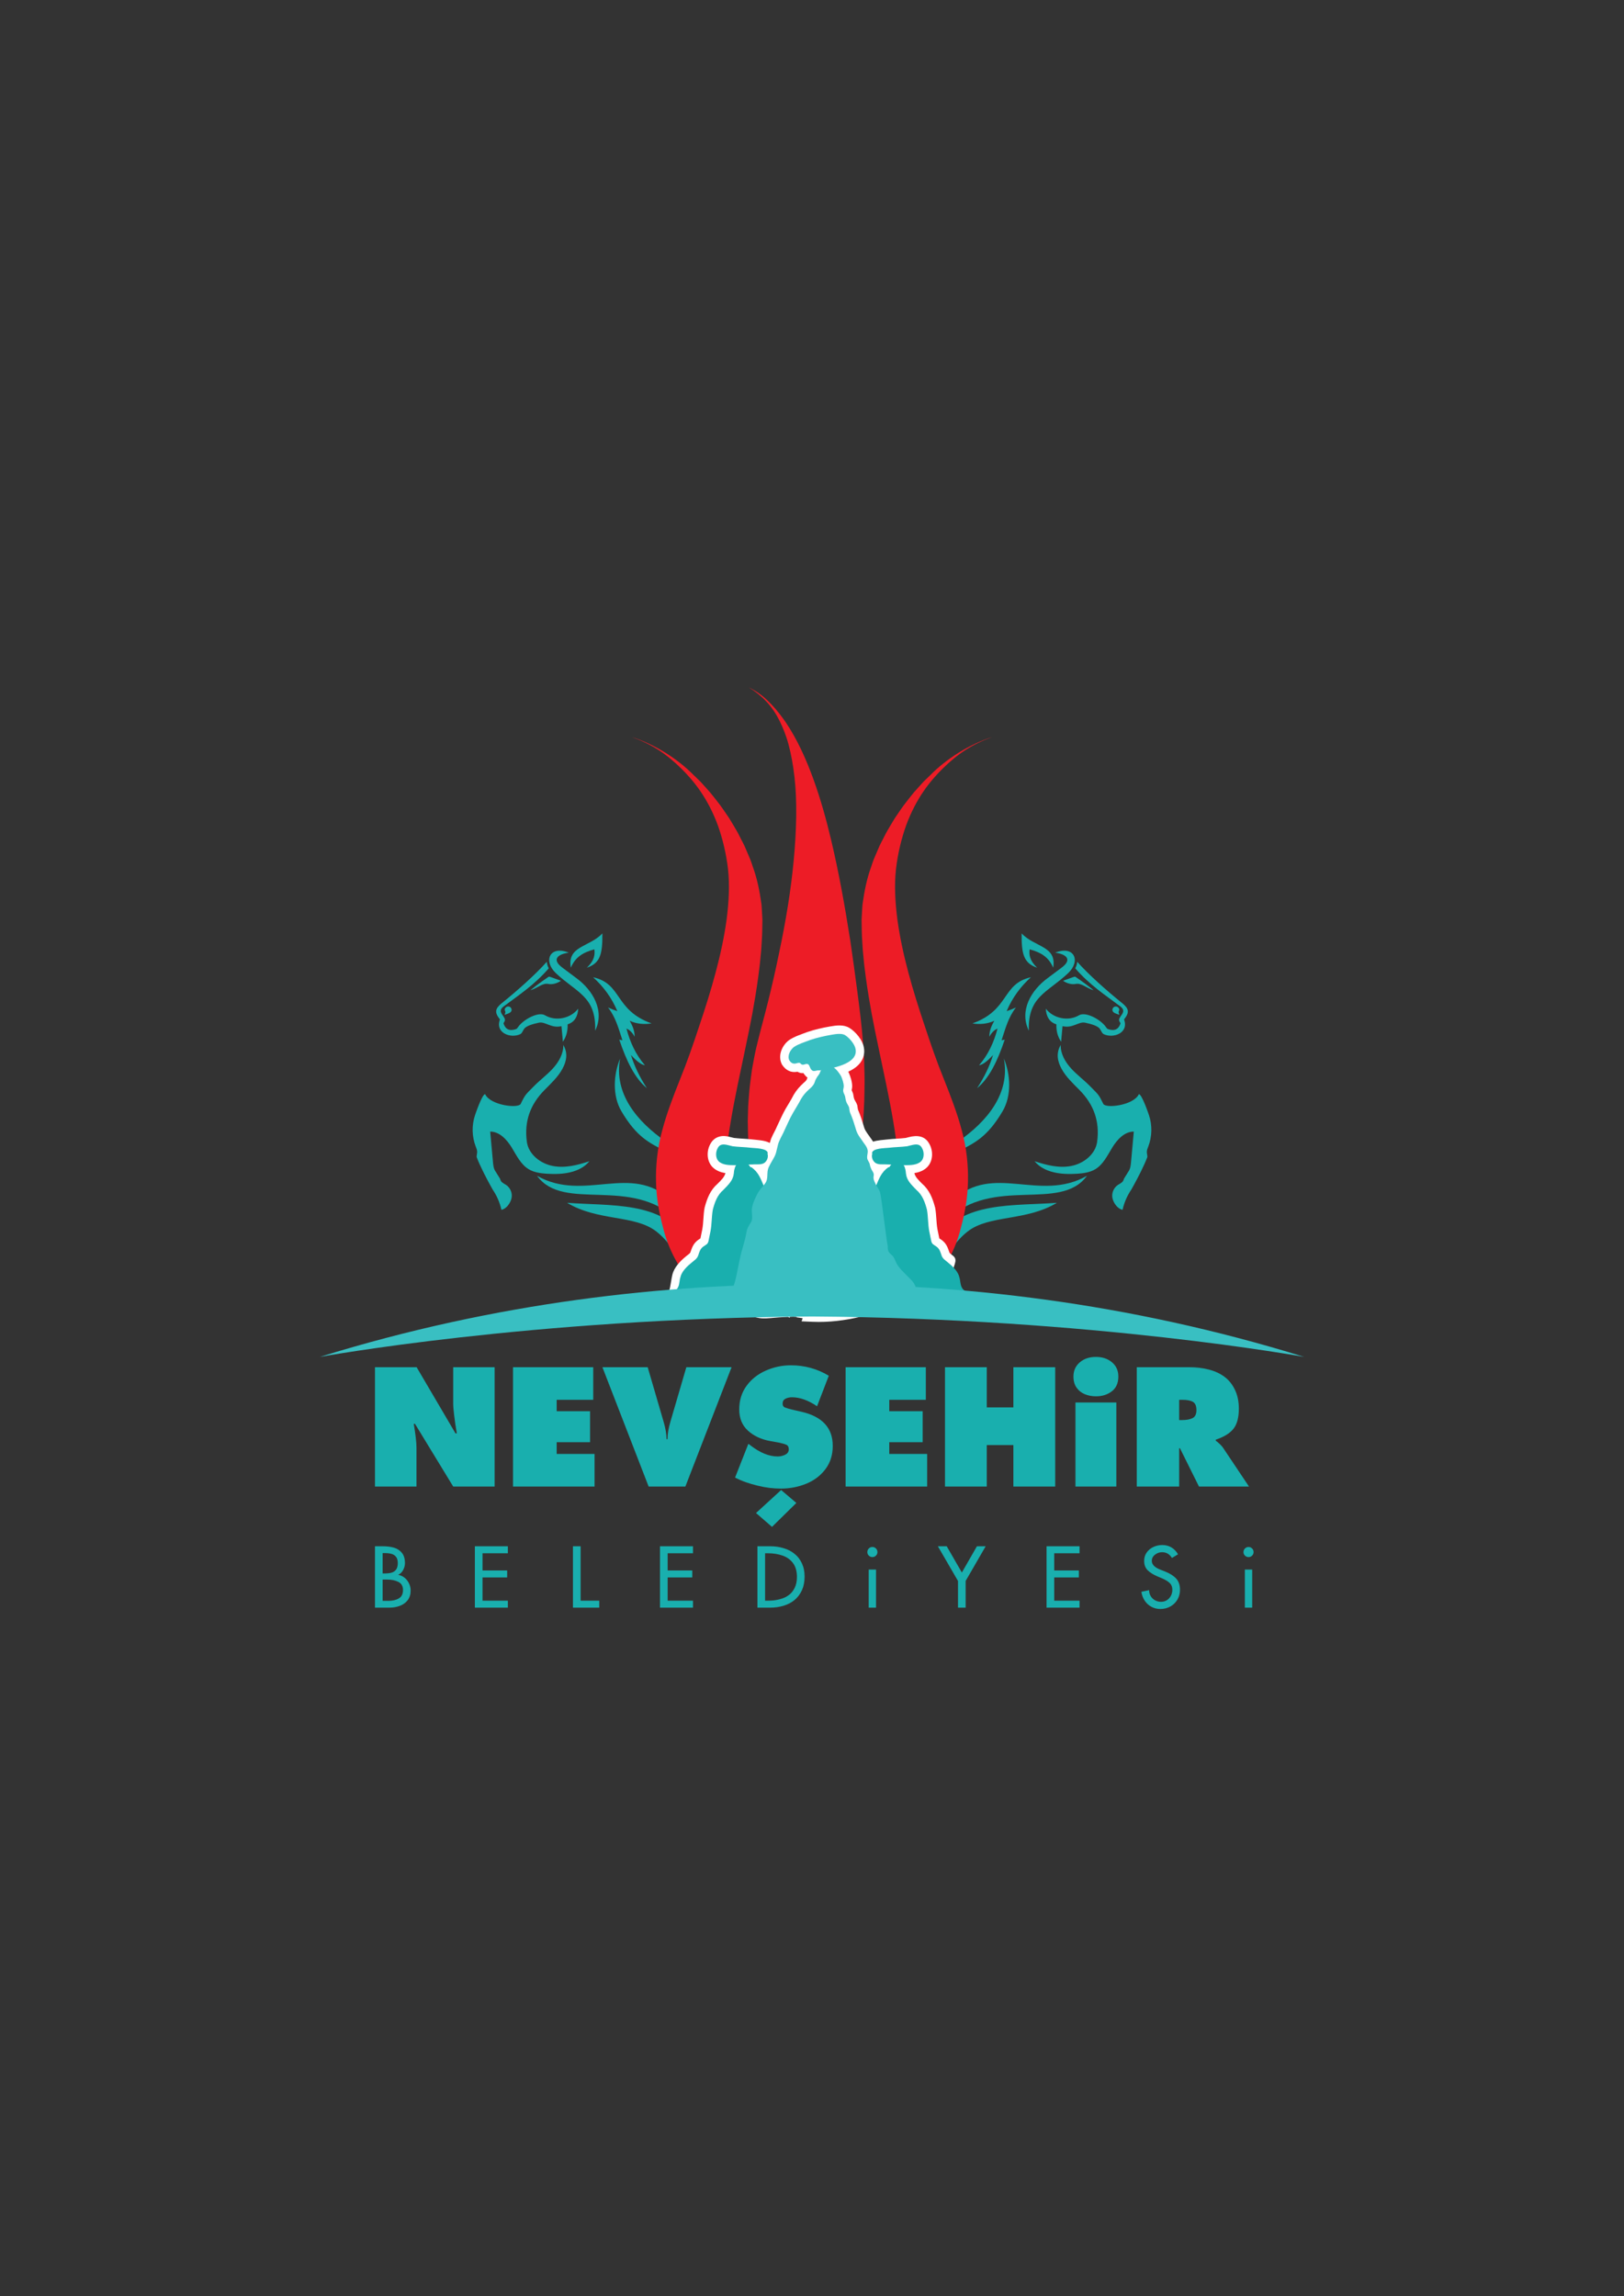 <?xml version="1.0" encoding="iso-8859-1"?>
<!-- Generator: Adobe Illustrator 29.7.1, SVG Export Plug-In . SVG Version: 9.03 Build 0)  -->
<svg version="1.1" id="Layer_1" xmlns="http://www.w3.org/2000/svg" xmlns:xlink="http://www.w3.org/1999/xlink" x="0px" y="0px"
	 viewBox="0 0 841.89 1190.551" style="enable-background:new 0 0 841.89 1190.551;" xml:space="preserve">
<rect x="0" y="0" width="841.89" height="1190.551" fill="#333333" stroke="none"/>
<path style="fill-rule:evenodd;clip-rule:evenodd;fill:#19AFAE;" d="M293.984,623.625c22.145,1.721,49.243-0.938,61.695,18.764
	l-4.431,9.348c-3.399-5.818-7.06-10.164-10.954-13.208C329.031,629.725,310.008,633.318,293.984,623.625"/>
<path style="fill:#19AFAE;" d="M282.237,565.193c3.358-3.412,6.955-6.712,9.265-10.906c2.311-4.193,2.942-8.354,0.517-12.48
	c0.116,4.564-2.358,8.836-5.441,12.207c-3.086,3.369-6.81,6.093-9.998,9.363c-4.056,4.158-4.209,3.93-6.602,8.872
	c-0.973,2.633-15.785,0.923-18.474-4.932c-1.583-0.105-5.229,10.817-5.229,10.817c-1.773,5.229-1.66,11.077,0.308,16.236
	c0.346,0.901,0.748,1.806,0.774,2.767c0.023,0.915-0.285,1.812-0.28,2.726c0.899,2.388,2.17,5.149,3.464,7.756
	c0.114,0.212,0.216,0.426,0.34,0.635c-0.036-0.069-0.082-0.13-0.121-0.194c2.337,4.669,4.625,8.679,4.625,8.679
	c2.159,3.179,3.73,6.759,4.556,10.513c2.544-0.435,4.662-3.445,5.225-5.966c0.567-2.521-0.526-5.331-2.64-6.808
	c-0.997-0.699-2.23-1.159-2.861-2.201c-0.214-0.353-0.337-0.748-0.446-1.152l-2.382-3.835c-0.944-1.364-1.131-3.125-1.28-4.789
	c-0.48-5.267-0.959-10.53-1.434-15.796c4.832-0.005,8.612,4.122,11.141,8.242c2.528,4.118,4.704,8.799,8.85,11.282
	c2.874,1.72,6.327,2.138,9.672,2.346c7.859,0.487,16.762-0.433,21.776-6.505c-6.226,2.027-12.556,3.699-18.987,2.464
	c-6.427-1.237-12.582-6.049-13.448-12.537C271.698,581.333,274.907,572.635,282.237,565.193"/>
<path style="fill-rule:evenodd;clip-rule:evenodd;fill:#19AFAE;" d="M321.473,548.839c-3.491,8.34-4.051,19.335,0.669,27.324
	c7.996,13.527,14.445,16.352,23.082,20.868v-5.123C330.187,581.497,318.098,566.959,321.473,548.839"/>
<path style="fill-rule:evenodd;clip-rule:evenodd;fill:#19AFAE;" d="M278.405,609.637c24.632,13.955,48.608-6.913,69.381,12.602
	l3.462,10.386C327.107,609.28,292.297,628.744,278.405,609.637"/>
<path style="fill-rule:evenodd;clip-rule:evenodd;fill:#19AFAE;" d="M304.235,501.744c6.95-2.366,8.142-7.062,8.04-17.795
	c-6.811,7.268-18.341,6.394-16.352,17.783c2.233-5.296,6.055-7.876,12.209-9.515C308.695,496.345,307.029,498.997,304.235,501.744"
	/>
<path style="fill-rule:evenodd;clip-rule:evenodd;fill:#19AFAE;" d="M294.871,493.941c-9.933-3.952-13.388,4.317-6.719,10.61
	c10.812,10.204,20.969,12.054,20.384,29.855c5.106-10.464-1.26-21.056-9.771-27.294l-7.276-5.447
	C285.904,497.485,289.065,494.72,294.871,493.941"/>
<path style="fill-rule:evenodd;clip-rule:evenodd;fill:#19AFAE;" d="M284.478,502.049c-0.566-1.06-0.871-1.878-1.003-3.377
	c-6.28,6.932-14.674,14.441-23.3,21.417c-3.288,2.659-4.147,4.664-0.988,8.432c-2.65,7.095,5.585,9.984,10.427,7.715
	c1.095-0.513,1.284-1.695,2.165-2.874c1.208-1.614,4.905-2.529,7.501-3.104c3.485-0.773,6.318,3.045,11.792,1.797l0.73,8.089
	c1.736-2.648,2.527-5.312,2.456-9.053c3.937-1.21,5.317-4.557,5.471-8.108c-3.858,5.063-11.639,6.731-17.193,3.422
	c-3.198-1.909-10.17,1.604-13.358,5.304c-1.271,1.474-0.715,1.728-2.877,2.183c-2.289,0.48-3.957-0.233-4.935-2.397
	c-0.496-1.098-0.42-0.879,0.148-1.806c1.51-2.47-4.573-4.737-0.465-7.84C268.79,516.003,276.892,510.826,284.478,502.049"/>
<path style="fill-rule:evenodd;clip-rule:evenodd;fill:#19AFAE;" d="M284.315,510.163c2.308,0.468,5.038-0.585,6.465-1.67
	l-4.814-1.728c-1.649-0.592-1.241-0.51-2.74,0.503c-2.439,1.65-5.342,3.748-8.287,6.19
	C278.961,512.186,281.199,509.531,284.315,510.163"/>
<path style="fill-rule:evenodd;clip-rule:evenodd;fill:#19AFAE;" d="M261.592,526.165c0.152-0.826,0.7-1.111,0.184-2.152
	c-0.427-0.862,0.331-1.879,1.264-2.114c0.932-0.234,1.879,0.331,2.113,1.264C265.65,525.136,263.004,525.619,261.592,526.165"/>
<path style="fill-rule:evenodd;clip-rule:evenodd;fill:#19AFAE;" d="M320.038,524.259c-2.989-7.057-7.287-12.808-12.574-17.569
	c15.188,3.348,10.923,16.981,30.315,23.942c-3.69,0.531-7.447,0.389-11.368-1.378c1.523,2.576,2.611,5.234,2.584,8.268
	c-1.094-2.061-2.496-3.481-4.221-4.221c1.797,6.858,4.661,13.323,9.56,19.034c-1.991-0.338-4.441-2.247-7.235-5.339
	c1.742,5.801,4.575,11.538,8.268,17.224c-6.297-5.178-10.556-14.027-14.339-25.191l1.65,0.342
	c-1.989-6.063-3.519-11.981-7.463-17.007C316.938,523.164,318.569,523.786,320.038,524.259"/>
<path style="fill-rule:evenodd;clip-rule:evenodd;fill:#19AFAE;" d="M547.906,623.625c-22.145,1.721-49.243-0.938-61.695,18.764
	l4.43,9.348c3.399-5.818,7.061-10.164,10.954-13.208C512.859,629.725,531.882,633.318,547.906,623.625"/>
<path style="fill:#19AFAE;" d="M559.653,565.193c-3.359-3.412-6.955-6.712-9.266-10.906c-2.311-4.193-2.942-8.354-0.517-12.48
	c-0.116,4.564,2.359,8.836,5.441,12.207c3.086,3.369,6.81,6.093,9.998,9.363c4.056,4.158,4.209,3.93,6.602,8.872
	c0.973,2.633,15.785,0.923,18.474-4.932c1.583-0.105,5.229,10.817,5.229,10.817c1.772,5.229,1.66,11.077-0.308,16.236
	c-0.346,0.901-0.747,1.806-0.774,2.767c-0.023,0.915,0.285,1.812,0.279,2.726c-0.899,2.388-2.17,5.149-3.464,7.756
	c-0.114,0.212-0.216,0.426-0.341,0.635c0.036-0.069,0.082-0.13,0.121-0.194c-2.337,4.669-4.625,8.679-4.625,8.679
	c-2.159,3.179-3.729,6.759-4.555,10.513c-2.544-0.435-4.662-3.445-5.225-5.966c-0.567-2.521,0.526-5.331,2.64-6.808
	c0.997-0.699,2.23-1.159,2.862-2.201c0.214-0.353,0.337-0.748,0.446-1.152l2.382-3.835c0.944-1.364,1.13-3.125,1.28-4.789
	c0.48-5.267,0.959-10.53,1.434-15.796c-4.832-0.005-8.612,4.122-11.141,8.242c-2.529,4.118-4.704,8.799-8.85,11.282
	c-2.874,1.72-6.328,2.138-9.672,2.346c-7.858,0.487-16.762-0.433-21.776-6.505c6.226,2.027,12.557,3.699,18.988,2.464
	c6.427-1.237,12.582-6.049,13.448-12.537C570.192,581.333,566.983,572.635,559.653,565.193"/>
<path style="fill-rule:evenodd;clip-rule:evenodd;fill:#19AFAE;" d="M520.417,548.839c3.491,8.34,4.051,19.335-0.669,27.324
	c-7.996,13.527-14.445,16.352-23.082,20.868v-5.123C511.703,581.497,523.792,566.959,520.417,548.839"/>
<path style="fill-rule:evenodd;clip-rule:evenodd;fill:#19AFAE;" d="M563.485,609.637c-24.632,13.955-48.609-6.913-69.381,12.602
	l-3.463,10.386C514.784,609.28,549.594,628.744,563.485,609.637"/>
<path style="fill-rule:evenodd;clip-rule:evenodd;fill:#19AFAE;" d="M537.655,501.744c-6.95-2.366-8.141-7.062-8.04-17.795
	c6.811,7.268,18.341,6.394,16.352,17.783c-2.233-5.296-6.055-7.876-12.208-9.515C533.195,496.345,534.861,498.997,537.655,501.744"
	/>
<path style="fill-rule:evenodd;clip-rule:evenodd;fill:#19AFAE;" d="M547.019,493.941c9.933-3.952,13.388,4.317,6.719,10.61
	c-10.812,10.204-20.968,12.054-20.385,29.855c-5.106-10.464,1.26-21.056,9.771-27.294l7.276-5.447
	C555.986,497.485,552.825,494.72,547.019,493.941"/>
<path style="fill-rule:evenodd;clip-rule:evenodd;fill:#19AFAE;" d="M557.412,502.049c0.565-1.06,0.871-1.878,1.003-3.377
	c6.281,6.932,14.674,14.441,23.3,21.417c3.288,2.659,4.147,4.664,0.989,8.432c2.649,7.095-5.585,9.984-10.427,7.715
	c-1.094-0.513-1.284-1.695-2.165-2.874c-1.208-1.614-4.904-2.529-7.501-3.104c-3.485-0.773-6.317,3.045-11.792,1.797l-0.729,8.089
	c-1.736-2.648-2.527-5.312-2.456-9.053c-3.937-1.21-5.317-4.557-5.471-8.108c3.858,5.063,11.639,6.731,17.193,3.422
	c3.198-1.909,10.17,1.604,13.358,5.304c1.271,1.474,0.714,1.728,2.877,2.183c2.29,0.48,3.957-0.233,4.935-2.397
	c0.496-1.098,0.42-0.879-0.148-1.806c-1.51-2.47,4.573-4.737,0.465-7.84C573.1,516.003,564.998,510.826,557.412,502.049"/>
<path style="fill-rule:evenodd;clip-rule:evenodd;fill:#19AFAE;" d="M557.575,510.163c-2.308,0.468-5.037-0.585-6.465-1.67
	l4.814-1.728c1.649-0.592,1.241-0.51,2.74,0.503c2.439,1.65,5.342,3.748,8.287,6.19
	C562.929,512.186,560.691,509.531,557.575,510.163"/>
<path style="fill-rule:evenodd;clip-rule:evenodd;fill:#19AFAE;" d="M580.298,526.165c-0.153-0.826-0.7-1.111-0.184-2.152
	c0.427-0.862-0.331-1.879-1.264-2.114c-0.932-0.234-1.879,0.331-2.113,1.264C576.24,525.136,578.886,525.619,580.298,526.165"/>
<path style="fill-rule:evenodd;clip-rule:evenodd;fill:#19AFAE;" d="M521.852,524.259c2.989-7.057,7.287-12.808,12.573-17.569
	c-15.188,3.348-10.923,16.981-30.315,23.942c3.69,0.531,7.447,0.389,11.368-1.378c-1.523,2.576-2.611,5.234-2.584,8.268
	c1.094-2.061,2.496-3.481,4.22-4.221c-1.797,6.858-4.661,13.323-9.56,19.034c1.991-0.338,4.44-2.247,7.235-5.339
	c-1.742,5.801-4.574,11.538-8.268,17.224c6.297-5.178,10.555-14.027,14.339-25.191l-1.649,0.342
	c1.989-6.063,3.519-11.981,7.463-17.007C524.952,523.164,523.321,523.786,521.852,524.259"/>
<path style="fill:#ED1C26;" d="M388.071,653.578l-0.448,0.577c-0.339-0.339-0.664-0.685-0.98-1.036L388.071,653.578z
	 M354.793,660.446l-0.02-0.029c-1.172-1.639-2.346-3.419-3.487-5.351c-3.061-5.176-5.851-11.457-7.58-18.673
	c-1.919-7.125-3.459-15.076-3.618-23.608c-0.227-8.508,0.737-17.562,3.165-26.521c2.339-8.987,5.8-17.914,9.357-26.855
	c3.619-8.901,6.809-18.09,9.859-27.378c6.232-18.475,11.763-37.256,14.211-55.3c1.163-9.016,1.629-17.804,0.737-26.034
	c-0.955-8.252-2.858-15.966-5.289-22.797c-2.514-6.812-5.657-12.732-8.996-17.61c-3.337-4.885-6.837-8.73-9.871-11.723
	c-7.84-7.739-15.084-12.531-25.586-16.372c11.374,3.559,23.677,11.206,32.08,19.836l3.434,3.317l3.188,3.549
	c2.193,2.312,4.063,4.894,6.054,7.378c1.969,2.503,3.654,5.212,5.495,7.81c1.624,2.739,3.343,5.432,4.844,8.244
	c1.392,2.867,3.034,5.622,4.189,8.607l1.874,4.413c0.617,1.472,1.059,3.017,1.596,4.523c2.176,6.029,3.396,12.348,4.29,18.788
	c0.206,1.599,0.21,3.162,0.327,4.744l0.134,2.365l0.065,1.258l-0.023,1.194c-0.074,3.186-0.052,6.379-0.306,9.552l-0.292,4.766
	l-0.46,4.749c-0.266,3.17-0.724,6.31-1.114,9.465c-0.848,6.294-1.89,12.554-3.024,18.789c-1.188,6.221-2.452,12.426-3.759,18.611
	c-2.582,12.377-5.325,24.706-7.41,37.122c-1.069,6.223-1.908,12.371-2.531,18.693c-0.522,6.189-0.84,12.475-0.269,18.687
	c0.522,6.213,1.674,12.381,3.67,18.281c2.014,5.844,4.891,11.591,8.915,16.148l0.044,0.048c0.269,0.304,0.24,0.772-0.066,1.041
	c-0.249,0.221-0.609,0.242-0.88,0.074c-0.621-0.388-1.37-0.744-2.096-1.033c-0.735-0.291-1.491-0.548-2.263-0.708
	c-0.768-0.189-1.556-0.286-2.339-0.313c-0.786-0.05-1.561,0.049-2.339,0.148c-0.752,0.207-1.527,0.363-2.22,0.738
	c-0.341,0.124-0.654,0.3-0.958,0.496c-0.338,0.238-0.666,0.497-0.993,0.724c-0.572,0.562-1.196,1.093-1.671,1.718
	c-0.393,0.587-1.042,1.13-1.328,1.76c-0.346,0.726-0.906,1.396-1.146,2.188l-0.845,2.405c-0.281,0.715-0.288,1.593-0.441,2.335
	l-0.181,1.182l0.018,1.192c0.027,0.782-0.035,1.613,0.132,2.395c0.146,0.761-0.032,1.693,0.209,2.422
	c0.381,1.558,0.93,3.078,1.678,4.497l1.485,2.817l-2.471-2.008c-0.893-0.722-1.768-1.532-2.593-2.302
	c-1.097-0.969-2.173-1.911-3.183-2.976c-0.632-0.667-1.28-1.32-1.938-2.011c-0.637-0.744-1.237-1.519-1.875-2.264
	C358.374,665.309,356.5,662.941,354.793,660.446z M387.524,652.475c0.332,0.154,0.664,0.323,1.001,0.518l-0.294,0.38
	L387.524,652.475z"/>
<path style="fill:#ED1C26;" d="M453.818,653.578l0.448,0.577c0.339-0.339,0.664-0.685,0.98-1.036L453.818,653.578z M487.096,660.446
	l0.02-0.029c1.172-1.639,2.346-3.419,3.487-5.351c3.061-5.176,5.851-11.457,7.58-18.673c1.919-7.125,3.459-15.076,3.618-23.608
	c0.227-8.508-0.736-17.562-3.165-26.521c-2.339-8.987-5.8-17.914-9.357-26.855c-3.619-8.901-6.809-18.09-9.859-27.378
	c-6.232-18.475-11.764-37.256-14.212-55.3c-1.163-9.016-1.629-17.804-0.737-26.034c0.956-8.252,2.858-15.966,5.289-22.797
	c2.514-6.812,5.657-12.732,8.996-17.61c3.337-4.885,6.837-8.73,9.871-11.723c7.84-7.739,15.084-12.531,25.586-16.372
	c-11.374,3.559-23.677,11.206-32.08,19.836l-3.433,3.317l-3.188,3.549c-2.193,2.312-4.063,4.894-6.054,7.378
	c-1.969,2.503-3.654,5.212-5.495,7.81c-1.624,2.739-3.343,5.432-4.844,8.244c-1.392,2.867-3.034,5.622-4.189,8.607l-1.874,4.413
	c-0.617,1.472-1.058,3.017-1.596,4.523c-2.177,6.029-3.395,12.348-4.29,18.788c-0.206,1.599-0.21,3.162-0.328,4.744l-0.134,2.365
	l-0.064,1.258l0.023,1.194c0.074,3.186,0.052,6.379,0.306,9.552l0.293,4.766l0.46,4.749c0.266,3.17,0.723,6.31,1.114,9.465
	c0.848,6.294,1.891,12.554,3.024,18.789c1.188,6.221,2.452,12.426,3.759,18.611c2.581,12.377,5.325,24.706,7.41,37.122
	c1.069,6.223,1.908,12.371,2.531,18.693c0.521,6.189,0.84,12.475,0.269,18.687c-0.522,6.213-1.674,12.381-3.671,18.281
	c-2.014,5.844-4.891,11.591-8.915,16.148l-0.044,0.048c-0.269,0.304-0.24,0.772,0.066,1.041c0.25,0.221,0.609,0.242,0.88,0.074
	c0.62-0.388,1.37-0.744,2.096-1.033c0.734-0.291,1.491-0.548,2.262-0.708c0.768-0.189,1.556-0.286,2.339-0.313
	c0.786-0.05,1.561,0.049,2.339,0.148c0.752,0.207,1.527,0.363,2.22,0.738c0.341,0.124,0.655,0.3,0.958,0.496
	c0.338,0.238,0.666,0.497,0.992,0.724c0.572,0.562,1.197,1.093,1.67,1.718c0.393,0.587,1.042,1.13,1.328,1.76
	c0.346,0.726,0.906,1.396,1.146,2.188l0.845,2.405c0.281,0.715,0.289,1.593,0.442,2.335l0.181,1.182l-0.018,1.192
	c-0.027,0.782,0.035,1.613-0.132,2.395c-0.146,0.761,0.032,1.693-0.208,2.422c-0.381,1.558-0.93,3.078-1.678,4.497l-1.485,2.817
	l2.471-2.008c0.893-0.722,1.767-1.532,2.593-2.302c1.097-0.969,2.173-1.911,3.183-2.976c0.632-0.667,1.28-1.32,1.937-2.011
	c0.637-0.744,1.237-1.519,1.875-2.264C483.515,665.309,485.389,662.941,487.096,660.446z M454.365,652.475
	c-0.332,0.154-0.665,0.323-1.001,0.518l0.294,0.38L454.365,652.475z"/>
<path style="fill:#ED1C26;" d="M391.795,616.232c-0.903-3.498-1.792-7.749-2.544-12.638c-0.389-2.56-0.703-5.3-1.006-8.19
	c-0.192-2.898-0.494-5.946-0.499-9.135c-0.031-1.597-0.065-3.225-0.099-4.884c0.047-1.66,0.092-3.35,0.14-5.069
	c0.016-3.446,0.41-6.984,0.666-10.635c0.323-3.644,0.894-7.363,1.38-11.176c0.716-3.773,1.342-7.657,2.278-11.537
	c1.835-7.804,4.083-15.653,6.07-23.712c2.007-8.06,3.888-16.287,5.578-24.55c3.516-16.494,6.278-33.156,7.732-48.882
	c1.452-15.711,1.811-30.501,0.367-43.03c-0.711-6.261-1.765-11.948-3.103-16.888c-1.272-4.77-2.964-8.767-4.539-12.001l-0.185-0.342
	c-3.789-7.624-8.807-12.775-15.93-17.231c0,0,0.992,0.548,2.85,1.57c6.398,3.613,12.368,10.695,16.431,16.677
	c11.45,16.94,18.723,40.884,23.384,60.518c3.952,16.551,7.19,34.401,9.984,52.294c1.329,8.959,2.55,17.928,3.707,26.762
	c1.16,8.817,2.251,17.562,2.906,26.053c0.281,4.249,0.675,8.423,0.692,12.526c0.05,2.047,0.1,4.073,0.149,6.076
	c0.02,2.001-0.036,3.981-0.048,5.932c-0.031,7.805-0.554,15.176-1.152,21.954c-0.327,3.388-0.733,6.627-1.138,9.701
	c-0.524,3.061-0.9,5.979-1.468,8.686c-0.956,5.177-2.038,9.673-3.025,13.397l-0.124,0.546c-0.682,2.976-1.415,6.008-2.321,8.913
	c-0.175,0.599-0.361,1.192-0.557,1.784l-0.017,0.053l-0.026,0.049c-0.075,0.141-0.186,0.276-0.251,0.412
	c-0.079,0.164-0.124,0.362-0.193,0.535l-1.06,2.637l-0.194-2.836c-0.047-0.685-0.158-1.375-0.298-2.047
	c-0.189-0.908-0.435-1.802-0.742-2.677c-0.404-1.149-0.89-2.258-1.491-3.319c-0.719-1.271-1.541-2.473-2.526-3.554
	c-1.11-1.217-2.306-2.357-3.737-3.22l-1.109-0.708l-1.227-0.597c-0.785-0.43-1.659-0.721-2.518-0.968
	c-0.448-0.128-0.889-0.293-1.33-0.392l-2.559-0.47c-0.495-0.05-0.974-0.065-1.47-0.105c-1.821-0.149-3.649-0.012-5.435,0.184
	c-0.888,0.172-1.759,0.364-2.638,0.573c-0.826,0.3-1.652,0.6-2.477,0.903c-0.756,0.389-1.511,0.753-2.222,1.16
	c-0.67,0.481-1.346,0.932-1.98,1.424c-1.121,0.935-2.146,1.992-3.033,3.153c-1.301,1.704-2.324,3.616-3,5.652
	c-0.223,0.669-0.417,1.368-0.534,2.065l-0.398,2.375l-0.853-2.253c-0.122-0.323-0.277-0.63-0.447-0.929l-0.031-0.055l-0.02-0.059
	c-0.183-0.541-0.35-1.088-0.521-1.633c-0.854-2.725-1.526-5.573-2.136-8.361L391.795,616.232z"/>
<path style="fill-rule:evenodd;clip-rule:evenodd;fill:#FFFFFF;" d="M418.612,558.716c-0.585-0.408-1.155-0.978-1.728-1.758
	c-0.148-0.201-0.267-0.391-0.371-0.576c-1.027,0.098-1.998-0.046-3.09-0.704c-0.025,0.006-0.051,0.011-0.076,0.016l-0.159,0.029
	c-3.226,0.529-5.792-0.839-7.594-3.459l-0.172-0.249l-0.135-0.271c-2.161-4.315,0.024-9.553,3.619-12.351l0.147-0.114l0.156-0.102
	c2.887-1.877,6.007-2.821,9.178-4.03l0.14-0.051c3.819-1.309,7.804-2.205,11.778-2.892c3.296-0.57,7.046-1.085,10.056,0.765
	c3.277,2.013,6.81,6.327,7.449,10.052c0.387,1.95,0.229,3.932-0.544,5.77c-1.337,3.18-4.175,5.336-7.534,6.858
	c0.041,0.072,0.081,0.144,0.122,0.214l0.095,0.169l0.08,0.177c0.9,2.007,1.752,4.774,1.752,6.971c0,0.796-0.167,1.394-0.27,2.087
	c0.195,0.499,0.478,1.025,0.657,1.547l0.047,0.138l0.039,0.141c0.174,0.642,0.318,2.085,0.538,2.583l0.062,0.141l0.044,0.125
	c0.419,1.009,1.046,1.695,1.436,2.908l0.079,0.247l0.05,0.255c0.11,0.568,0.157,1.411,0.309,1.984
	c0.281,0.696,0.567,1.395,0.881,2.154c0.94,2.395,1.625,4.861,2.402,7.309c0.541,1.701,2.271,3.72,3.286,5.255
	c0.462,0.635,0.891,1.252,1.27,1.871c2.451-0.789,5.361-0.897,7.649-1.167c3.081-0.362,6.191-0.376,9.261-0.752
	c0.579-0.131,1.155-0.297,1.729-0.442c4.131-1.043,8.176-0.743,10.458,3.397c2.161,3.677,2.068,8.908-0.957,12.091l-0.103,0.105
	c-1.879,1.847-4.182,2.687-6.619,3.06c0.4,2.144,2.555,4.027,4.024,5.532c3.763,3.27,5.416,7.515,6.677,12.214l0.044,0.163
	l0.031,0.166c0.697,3.723,0.513,7.536,1.186,11.111c0.327,1.562,0.635,3.128,0.959,4.691c0.317,0.206,0.66,0.409,0.956,0.617
	c2.664,1.876,3.301,3.869,4.306,6.73c0.136,0.388,1.444,1.324,1.893,1.682c3.137,2.533-0.927,5.8,0.032,9.851
	c0.383,1.374-2.624,8.128-2.243,8.985c0.865,0.45,1.979,0.762,2.943,1.328l12.623,7.42l-14.625,0.712
	c-4.841,0.236,0.877-3.87-3.934-3.289l-0.405,0.049l-0.406-0.027c-0.447-0.029-0.892-0.065-1.338-0.1l-0.445,0.401l-1.33,0.183
	c-1.111,0.154-2.221,0.316-3.329,0.487c-0.607,1.571-1.73,2.662-3.43,3.207c-0.795,0.254-1.35,0.253-2.081,0.273l-0.255,0.083
	h-0.689c-1.052,0-2.243,0.297-3.271,0.512l-0.093,0.018c-8.495,1.586-17.067,1.543-25.651,1.484
	c-8.173,1.967-16.745,2.987-24.791,2.638l-5.836-0.253l0.555-1.624c-0.083-0.013-0.166-0.025-0.249-0.037l-2.823-0.385l-0.067-0.233
	c-0.531-0.04-1.065-0.085-1.603-0.133c-0.598,0.018-1.196,0.039-1.795,0.063l-0.175,0.448l-1.025-0.398
	c-3.002,0.135-6.002,0.337-8.999,0.631c-2.677,0.209-5.18,0.317-7.786-0.476c-1.19-0.362-2.516-1.031-3.711-1.345
	c-1.382,0.136-2.329,0.792-4.234,0.609c-2.619-0.252-4.74-1.719-6.589-3.467c-0.236-0.157-0.469-0.331-0.694-0.518
	c-0.198,0.01-0.396,0.02-0.593,0.03l-0.51,0.027l-0.315-0.057l-2.065,0.509l0.188-0.844c-2.652-0.462-5.311-0.884-7.977-1.251
	l-1.33-0.183l-0.445-0.401c-0.446,0.034-0.892,0.071-1.338,0.1l-0.406,0.027l-0.404-0.049c-4.812-0.58-10.22,2.28-15.061,2.044
	l-14.625-0.712l12.623-7.419c0.965-0.566,2.078-0.878,2.943-1.329c0.381-0.856,1.13-6.366,1.513-7.74
	c0.959-4.051,4.266-7.318,7.403-9.851c0.449-0.358,1.757-1.294,1.893-1.682c1.005-2.861,1.642-4.854,4.306-6.73
	c0.295-0.208,0.639-0.411,0.956-0.617c0.323-1.563,0.631-3.124,0.942-4.606c0.69-3.661,0.506-7.474,1.203-11.197l0.031-0.166
	l0.044-0.163c1.26-4.699,2.914-8.944,6.677-12.214c1.469-1.505,3.623-3.387,4.023-5.532c-2.436-0.372-4.74-1.212-6.619-3.06
	l-0.103-0.105c-3.027-3.184-3.118-8.417-0.955-12.094c0.877-1.584,2.199-2.796,3.908-3.437c3.006-1.126,5.424-0.141,8.271,0.485
	c3.073,0.378,6.185,0.391,9.267,0.753c2.824,0.332,6.595,0.419,9.281,1.843c0.249-1.027,0.558-2.068,1.061-3.096
	c0.763-1.783,1.801-3.429,2.527-5.198l0.048-0.119l0.056-0.116c1.478-3.072,2.782-6.183,4.482-9.15
	c1.333-2.326,2.837-4.588,4.04-6.981l0.062-0.124l0.07-0.12c1.452-2.482,3.042-4.287,5.158-6.216l0.086-0.079l0.092-0.075
	c0.492-0.402,1.046-0.918,1.387-1.471C418.345,559.458,418.48,559.087,418.612,558.716"/>
<path style="fill:#ED1C26;" d="M397.706,616.461c0,0,0.124-1.077,0.72-2.886c0.602-1.797,1.685-4.355,3.722-7.017
	c1.01-1.333,2.268-2.67,3.767-3.917c0.765-0.596,1.602-1.155,2.44-1.757c0.891-0.512,1.837-0.975,2.794-1.467
	c1.007-0.366,2.03-0.741,3.066-1.118c1.067-0.255,2.16-0.494,3.262-0.708c2.22-0.245,4.49-0.419,6.729-0.229
	c0.612,0.041,1.006,0.05,1.793,0.132l1.57,0.284l1.562,0.287c0.531,0.118,1.115,0.326,1.665,0.487
	c1.131,0.318,2.217,0.698,3.181,1.227l1.482,0.721l1.371,0.875c1.839,1.113,3.35,2.567,4.647,4.001
	c1.316,1.428,2.31,2.971,3.138,4.412c0.813,1.455,1.4,2.856,1.848,4.114c0.439,1.263,0.722,2.387,0.921,3.316
	c0.381,1.865,0.396,2.949,0.396,2.949s-0.345-1.027-1.134-2.703c-0.395-0.841-0.926-1.825-1.545-2.937
	c-0.653-1.093-1.446-2.278-2.366-3.508c-0.964-1.198-2.057-2.438-3.338-3.591c-0.66-0.557-1.293-1.169-2.061-1.643
	c-0.734-0.516-1.464-1.058-2.299-1.467l-1.219-0.676l-1.314-0.529c-0.876-0.401-1.768-0.656-2.659-0.904
	c-0.459-0.123-0.871-0.285-1.368-0.386l-1.566-0.253l-1.573-0.252l-1.394-0.053c-2.01-0.221-4.002-0.096-5.952,0.067
	c-0.954,0.187-1.907,0.333-2.855,0.48c-0.914,0.268-1.819,0.531-2.708,0.792c-0.851,0.368-1.687,0.728-2.507,1.081
	c-0.772,0.445-1.556,0.852-2.288,1.302c-1.411,0.976-2.712,1.985-3.814,3.05c-2.194,2.142-3.719,4.296-4.696,5.864
	C398.149,615.472,397.706,616.461,397.706,616.461"/>
<path style="fill:#ED1C26;" d="M455.092,630.672c0,0,0.852-0.439,2.471-0.899c1.614-0.439,4.027-0.961,7.004-0.747
	c1.491,0.06,3.103,0.384,4.772,0.915c1.625,0.616,3.381,1.364,4.883,2.602c0.81,0.55,1.486,1.265,2.212,1.958l0.27,0.262
	c0.281,0.319,0.198,0.242,0.317,0.385l0.424,0.539c0.276,0.372,0.55,0.716,0.823,1.127c1.129,1.956,1.963,3.909,2.319,5.946
	c0.43,2.04,0.415,4.091,0.317,6.077c-0.144,1.984-0.587,3.882-1.1,5.666c-0.534,1.783-1.248,3.434-2.01,4.94
	c-0.762,1.511-1.648,2.842-2.506,4.029c-0.909,1.155-1.769,2.181-2.653,2.98c-0.802,0.864-1.684,1.441-2.335,1.964
	c-0.665,0.509-1.289,0.785-1.658,1.023c-0.386,0.222-0.59,0.341-0.59,0.341s0.667-0.703,1.72-1.935
	c0.485-0.664,1.129-1.396,1.718-2.357c0.644-0.912,1.226-2.035,1.896-3.213c0.591-1.233,1.188-2.568,1.736-4.016
	c0.526-1.454,0.96-3.015,1.35-4.632c0.182-0.81,0.287-1.649,0.441-2.485c0.073-0.838,0.147-1.691,0.222-2.547
	c0.037-1.704,0.005-3.444-0.384-5.078c-0.23-1.691-0.931-3.226-1.551-4.514c-0.225-0.366-0.526-0.746-0.776-1.125l-0.382-0.567
	c-0.026-0.036-0.214-0.321-0.104-0.154l-0.204-0.226c-0.549-0.597-1.051-1.239-1.679-1.723c-1.162-1.081-2.494-1.876-3.805-2.57
	c-1.357-0.585-2.692-1.123-4.005-1.399c-2.61-0.632-4.94-0.704-6.568-0.702C456.042,630.55,455.092,630.672,455.092,630.672"/>
<path style="fill:#ED1C26;" d="M407.959,619.87c-8.357,9.124-5.903,22.053-5.903,22.053c-2.005-3.519-14.388-13.063-24.142-1.039
	c-10.085,12.431,1.531,22.274,1.531,22.274c10.704,7.255,20.941,11.849,27.462,14.379l0.241-0.616
	c0.187-0.446,0.277-0.759,0.386-1.138l0.167-0.556c0.078-0.245,0.17-0.482,0.281-0.711c1.322-2.742,4.801-4.099,8.461-3.294
	c2.152,0.476,3.965,1.749,4.978,3.494c0.892,1.532,1.096,3.283,0.569,4.987l-0.185,0.575c-0.056,0.181-0.141,0.439-0.229,0.698
	c8.992,0.391,22.014-1.074,35.47-6.181c0,0,8.006-2.509,11.439-14.133c1.498-5.073,1.786-17.829-10.348-20.995
	c-12.135-3.167-20.112,6.569-20.112,6.569c7.059-9.878,4.615-21.381-3.125-27.952C428.334,612.71,416.316,610.745,407.959,619.87"/>
<path style="fill:#1E9A9F;" d="M385.117,672.49c0,0,15.533,6.27,35.942,6.27c27.808,0,41.921-6.845,41.921-6.845l-3.342-12.612
	l-27.04-5.166l-44.877,6.269L385.117,672.49z"/>
<path style="fill:#19AFAE;" d="M488.377,671.792c-0.677-0.044-1.372-0.109-2.071-0.152c-0.785-0.054-1.432,0.224-1.927,0.669
	c-3.298,0.455-6.579,0.99-9.848,1.581c-13.084-0.699-26.227,0.112-38.831,3.132c-1.105,0.245-1.806,1.096-2.087,2.076
	c-0.257,0.035-0.49,0.075-0.732,0.113c0.091-0.391,0.187-0.775,0.283-1.177c0.748-2.842,1.537-5.224,2.604-7.871
	c1.051-2.392,1.268-4.733,2.328-6.896c1.336-2.908,3.829-4.734,5.179-7.416c1.596-3.13,0.952-5.855,1.422-8.916
	c0.971-5.15,4.796-10.114,5.775-15.288c0.768-2.851,1.24-5.439,2.019-8.267c0.747-3.079,0.657-5.596,1.7-8.709
	c1.599-3.62,2.64-6.951,6.53-9.605l0.3,0.2c1.049-2.405,4.421-4.087,6.766-1.995c1.172,0.819,1.835,3.774,1.857,5.151
	c0.409,3.662,2.757,5.749,5.41,8.513c3.209,2.717,4.48,6.531,5.454,10.16c0.678,3.625,0.516,7.55,1.205,11.203
	c0.331,1.582,0.693,3.42,1.021,4.994c0.329,1.801,1.21,1.963,2.653,2.991c1.756,1.227,2.088,2.817,2.7,4.605
	c0.646,1.794,1.806,2.394,3.271,3.634c2.329,1.882,5.269,4.603,5.918,7.556c0.641,1.788,0.415,3.663,1.316,5.418
	c0.912,1.978,2.582,1.847,4.578,3.021C498.239,670.758,493.303,671.198,488.377,671.792"/>
<path style="fill:#19AFAE;" d="M452.211,598.12c-0.508,1.287-0.111,3.352,1.253,4.527c1.563,1.484,4.223,0.897,6.302,1.084
	c3.319,0.127,6.365,0.13,9.336,0.4c3.061,0.012,6.442-0.082,8.482-2.089c1.581-1.662,1.61-4.787,0.326-6.917
	c-1.578-2.936-4.964-1.377-7.648-0.806c-3.218,0.411-6.275,0.381-9.491,0.781c-2.245,0.242-8.345,0.183-8.732,2.722L452.211,598.12z
	"/>
<path style="fill:#19AFAE;" d="M361.683,671.792c0.677-0.044,1.372-0.109,2.071-0.152c0.785-0.054,1.432,0.224,1.927,0.669
	c3.298,0.455,6.578,0.99,9.848,1.581c13.084-0.699,26.227,0.112,38.83,3.132c1.105,0.245,1.806,1.096,2.087,2.076
	c0.257,0.035,0.49,0.075,0.732,0.113c-0.091-0.391-0.187-0.775-0.283-1.177c-0.748-2.842-1.538-5.224-2.604-7.871
	c-1.051-2.392-1.268-4.733-2.327-6.896c-1.336-2.908-3.829-4.734-5.179-7.416c-1.596-3.13-0.952-5.855-1.422-8.916
	c-0.971-5.15-4.795-10.114-5.775-15.288c-0.768-2.851-1.24-5.439-2.02-8.267c-0.746-3.079-0.657-5.596-1.7-8.709
	c-1.599-3.62-2.64-6.951-6.53-9.605l-0.3,0.2c-1.049-2.405-4.421-4.087-6.765-1.995c-1.171,0.819-1.836,3.774-1.857,5.151
	c-0.409,3.662-2.756,5.749-5.41,8.513c-3.209,2.717-4.481,6.531-5.454,10.16c-0.679,3.625-0.516,7.55-1.205,11.203
	c-0.331,1.582-0.694,3.42-1.021,4.994c-0.329,1.801-1.21,1.963-2.654,2.991c-1.756,1.227-2.087,2.817-2.7,4.605
	c-0.645,1.794-1.806,2.394-3.271,3.634c-2.329,1.882-5.269,4.603-5.918,7.556c-0.64,1.788-0.415,3.663-1.316,5.418
	c-0.912,1.978-2.582,1.847-4.578,3.021C351.821,670.758,356.757,671.198,361.683,671.792"/>
<path style="fill:#19AFAE;" d="M397.849,598.12c0.508,1.287,0.111,3.352-1.253,4.527c-1.563,1.484-4.223,0.897-6.302,1.084
	c-3.319,0.127-6.365,0.13-9.336,0.4c-3.061,0.012-6.442-0.082-8.482-2.089c-1.581-1.662-1.61-4.787-0.326-6.917
	c1.578-2.936,4.965-1.377,7.648-0.806c3.218,0.411,6.276,0.381,9.492,0.781c2.245,0.242,8.345,0.183,8.732,2.722L397.849,598.12z"/>
<path style="fill:#39BFC2;" d="M456.227,618.224c-0.465-1.68-1.848-3.066-2.465-4.736c-0.463-0.914-0.929-1.834-0.929-2.902
	c0-0.776,0.3-1.521,0-2.299c-0.311-0.917-1.076-1.665-1.385-2.736c-0.308-0.636-0.477-1.399-0.621-2.158
	c-0.311-0.912-0.927-1.68-1.233-2.591c-0.153-0.925,0-1.987,0.155-2.765c0.46-2.283-0.773-3.809-2.005-5.497
	c-1.387-2.142-3.077-3.971-3.854-6.416c-0.776-2.443-1.407-4.746-2.306-7.035c-0.32-0.773-0.629-1.528-0.94-2.298
	c-0.293-0.917-0.293-1.684-0.471-2.604c-0.293-0.91-1.048-1.822-1.379-2.742c-0.473-1.07-0.473-2.147-0.761-3.211
	c-0.313-0.914-0.931-1.836-0.931-2.746c0-0.776,0.306-1.533,0.306-2.306c0-1.515-0.763-3.832-1.369-5.181
	c-0.948-1.693-2.798-4.14-4.491-4.903c-1.86-0.911-3.706,0-5.097,1.081c-1.068,0.763-1.068,1.068-1.529,2.274
	c-0.464,0.932-1.24,1.692-1.699,2.611c-0.617,0.909-0.776,1.985-1.236,2.885c-0.622,1.087-1.534,2.006-2.46,2.763
	c-1.849,1.687-3.089,3.072-4.33,5.195c-1.236,2.46-2.774,4.75-4.153,7.19c-1.69,2.915-2.937,5.966-4.336,8.872
	c-0.751,1.831-1.826,3.516-2.597,5.365c-1.242,2.437-1.242,5.499-2.478,8.098c-0.929,1.826-2.16,3.667-3.08,5.653
	c-1.399,2.898,0,5.809-1.849,8.404c-1.394,1.981-3.1,3.516-4.165,5.646c-1.232,2.458-2.47,5.059-2.773,7.81
	c-0.165,1.831,0.617,4.89-0.321,6.575c-1.074,1.682-2.16,3.214-2.46,5.355c-0.473,2.591-1.089,5.044-1.849,7.638
	c-1.548,5.034-2.314,9.934-3.395,14.98c-0.462,2.132-0.934,3.971-1.702,5.967c-0.46,1.217-0.922,2.281-1.078,3.513
	c-0.156,0.612-0.156,1.21-0.293,1.829l0.598-0.147c-0.149,0.452-0.927,0.756-0.927,1.22c0,0.313,1.083,1.227,1.387,1.38
	c1.081,1.064,2.632,2.448,4.327,2.604c1.391,0.141,2.77-0.772,4.317-0.627c1.548,0.311,2.936,1.078,4.483,1.533
	c2.006,0.625,4.16,0.457,6.172,0.299c13.865-1.36,28.049-0.755,41.93-0.755c10.014,0,20.211,0.455,30.069-1.386
	c1.396-0.291,2.769-0.604,4.166-0.604c0.458-0.149,1.23,0,1.691-0.149c0.46-0.147,0.623-0.305,0.782-0.916
	c0.151-0.919-0.624-1.844-1.091-2.6c-1.072-1.839-1.383-3.827-1.995-5.663c-0.785-2.134-2.158-3.367-3.722-4.895
	c-2.302-2.445-5.075-4.738-6.454-7.8c-0.469-1.207-0.929-2.28-1.702-3.201c-0.925-0.914-2.001-1.526-2.322-2.907
	c-0.291-0.922,0-1.988-0.291-2.911C459.623,643.753,456.824,619.774,456.227,618.224"/>
<path style="fill:#39BFC2;" d="M423.893,554.975c-1.561,0.272-2.45,0.819-3.488-0.602c-0.515-0.692-0.834-2.417-1.68-2.659
	c-1.066-0.419-2.241,0.775-3.168,0.144c-0.64-0.284-0.52-0.701-1.131-0.788c-0.617-0.109-1.371,0.225-1.945,0.341
	c-1.546,0.253-2.441-0.394-3.287-1.624c-1.188-2.372,0.451-5.431,2.397-6.945c2.503-1.627,5.544-2.54,8.353-3.611
	c3.59-1.23,7.429-2.074,11.105-2.72c2.132-0.359,5.241-0.897,7.025,0.182c2.25,1.399,5.022,4.693,5.449,7.179
	c1.596,8.038-12.991,10.155-18.432,11.102H423.893z"/>
<path style="fill:#39BFC2;" d="M165.798,703.533c0,0,109.189-20.026,255.146-20.96c145.957,0.934,255.146,20.96,255.146,20.96
	c-91.78-28.486-179.302-37.876-255.146-37.787C345.1,665.657,257.578,675.047,165.798,703.533"/>
<path style="fill:#19AFAE;" d="M647.243,802.084c0.732,0,1.344,0.26,1.858,0.774c0.507,0.514,0.76,1.14,0.76,1.886
	c0,0.697-0.253,1.302-0.76,1.816c-0.514,0.507-1.126,0.76-1.858,0.76c-0.69,0-1.295-0.246-1.823-0.739
	c-0.528-0.5-0.795-1.112-0.795-1.837c0-0.746,0.26-1.373,0.774-1.886C645.912,802.344,646.525,802.084,647.243,802.084
	 M649.143,813.782v19.764h-3.801v-19.764H649.143z M610.689,805.878l-3.153,1.9c-1.211-1.992-2.914-2.991-5.11-2.991
	c-1.337,0-2.555,0.422-3.66,1.274c-1.105,0.851-1.661,1.928-1.661,3.231c0,1.886,1.478,3.399,4.434,4.554l2.288,0.887
	c2.569,1.013,4.526,2.245,5.87,3.688c1.344,1.45,2.02,3.406,2.02,5.877c0,1.858-0.443,3.541-1.337,5.068
	c-0.894,1.52-2.119,2.71-3.66,3.569c-1.548,0.859-3.273,1.288-5.187,1.288c-1.703,0-3.259-0.38-4.659-1.14
	c-1.401-0.76-2.555-1.816-3.449-3.167c-0.901-1.352-1.478-2.886-1.725-4.603l4.012-0.845c0,1.126,0.267,2.147,0.802,3.069
	s1.288,1.647,2.245,2.175c0.964,0.528,1.999,0.795,3.118,0.795c1.126,0,2.133-0.274,3.012-0.823
	c0.887-0.549,1.584-1.309,2.098-2.273c0.507-0.971,0.76-2.006,0.76-3.104c0-1.521-0.486-2.731-1.464-3.625
	c-0.971-0.894-2.316-1.696-4.019-2.407l-2.203-0.929c-2.161-0.908-3.85-1.964-5.082-3.175c-1.232-1.204-1.844-2.837-1.844-4.877
	c0-1.633,0.429-3.076,1.295-4.315c0.866-1.246,2.027-2.21,3.484-2.886c1.457-0.683,2.991-1.021,4.596-1.021
	c1.788,0,3.378,0.415,4.772,1.246C608.676,803.154,609.809,804.336,610.689,805.878z M542.54,833.546v-31.842h17.103v3.632H546.51
	v8.911h12.768v3.632H546.51v12.036h13.134v3.632H542.54z M496.625,819.687l-10.431-17.983h4.589l7.848,13.619l7.813-13.605
	l4.54-0.014l-10.389,17.983v13.859h-3.97V819.687z M452.245,802.084c0.732,0,1.344,0.26,1.858,0.774
	c0.507,0.514,0.76,1.14,0.76,1.886c0,0.697-0.253,1.302-0.76,1.816c-0.514,0.507-1.126,0.76-1.858,0.76
	c-0.69,0-1.295-0.246-1.823-0.739c-0.528-0.5-0.795-1.112-0.795-1.837c0-0.746,0.26-1.373,0.774-1.886
	C450.914,802.344,451.527,802.084,452.245,802.084z M454.145,813.782v19.764h-3.801v-19.764H454.145z M396.624,805.336v24.579h1.38
	c1.112,0,2.119-0.049,3.02-0.141c0.901-0.099,1.844-0.268,2.837-0.507s1.858-0.521,2.597-0.838c0.401-0.162,0.767-0.345,1.112-0.535
	c0.345-0.19,0.725-0.436,1.133-0.725c1.366-0.943,2.442-2.224,3.238-3.836c0.795-1.605,1.197-3.512,1.197-5.708
	c0-2.928-0.662-5.3-1.992-7.123c-1.323-1.823-3.132-3.139-5.42-3.948c-2.288-0.81-4.864-1.218-7.721-1.218H396.624z
	 M392.654,833.546v-31.842h6.595c2.449,0,4.765,0.331,6.954,0.992c1.154,0.338,2.175,0.746,3.069,1.204
	c0.894,0.464,1.774,1.042,2.64,1.746c1.605,1.274,2.871,2.914,3.794,4.906c0.465,0.992,0.817,2.055,1.049,3.188
	c0.232,1.133,0.352,2.365,0.352,3.702c0,2.625-0.45,4.962-1.358,7.01c-0.458,1-0.999,1.929-1.633,2.78
	c-0.634,0.859-1.352,1.619-2.154,2.295c-0.802,0.669-1.682,1.253-2.625,1.753c-0.95,0.493-1.992,0.922-3.132,1.274
	c-2.175,0.662-4.533,0.992-7.074,0.992H392.654z M342.143,833.546v-31.842h17.103v3.632h-13.134v8.911h12.768v3.632h-12.768v12.036
	h13.134v3.632H342.143z M300.994,801.704v28.21h9.671v3.632h-13.641v-31.842H300.994z M246.175,833.546v-31.842h17.103v3.632
	h-13.134v8.911h12.768v3.632h-12.768v12.036h13.134v3.632H246.175z M198.36,805.251v10.558h1.014c1.401,0,2.59-0.134,3.576-0.401
	c0.978-0.267,1.774-0.802,2.379-1.598c0.275-0.373,0.493-0.838,0.648-1.401c0.162-0.57,0.239-1.204,0.239-1.922
	c0-1.401-0.289-2.485-0.873-3.245c-0.584-0.767-1.366-1.288-2.33-1.569c-0.971-0.281-2.161-0.422-3.562-0.422H198.36z
	 M198.36,818.976v11.023h3.034c2.154,0,3.949-0.422,5.377-1.267c1.429-0.845,2.147-2.295,2.147-4.357
	c0-1.978-0.795-3.372-2.393-4.181c-1.59-0.81-3.498-1.218-5.708-1.218H198.36z M194.391,833.546v-31.842h3.899
	c2.252,0,4.216,0.239,5.898,0.725c1.689,0.479,3.062,1.365,4.139,2.668c1.07,1.302,1.605,3.076,1.605,5.328
	c0,1.239-0.31,2.436-0.936,3.59c-0.627,1.154-1.45,1.978-2.478,2.456v0.084c1.217,0.218,2.316,0.725,3.28,1.52
	c0.957,0.802,1.717,1.788,2.267,2.963c0.549,1.176,0.823,2.372,0.823,3.597c0,2.006-0.507,3.674-1.513,5.004
	c-1.013,1.323-2.365,2.309-4.054,2.949c-1.689,0.641-3.519,0.957-5.483,0.957H194.391z"/>
<path style="fill:#19AFAE;" d="M611.295,725.774v10.504h1.559c2.257,0,4.048-0.342,5.375-1.012c1.34-0.684,2.01-2.065,2.01-4.144
	c0-2.175-0.615-3.611-1.86-4.308c-1.244-0.697-3.036-1.039-5.361-1.039H611.295z M589.303,770.742v-61.873h27.162
	c3.61,0,6.989,0.397,10.12,1.204c3.146,0.793,5.854,2.038,8.138,3.72c2.284,1.682,4.103,3.939,5.471,6.784
	c1.354,2.831,2.038,6.086,2.038,9.765c0,4.568-0.916,8.042-2.763,10.408c-1.847,2.366-4.91,4.267-9.218,5.703v0.492
	c1.764,1.354,3.023,2.585,3.775,3.679l13.458,20.118h-25.931l-9.861-19.858h-0.397v19.858H589.303z M568.145,703.535
	c3.337,0,6.114,0.93,8.315,2.79c2.202,1.846,3.296,4.308,3.296,7.385c0,3.364-1.122,5.922-3.378,7.659
	c-2.256,1.737-5.005,2.599-8.233,2.599c-2.065,0-3.966-0.356-5.73-1.081c-1.764-0.725-3.2-1.846-4.295-3.392
	c-1.094-1.532-1.641-3.46-1.641-5.785c0-3.023,1.094-5.471,3.269-7.344C561.922,704.479,564.726,703.535,568.145,703.535z
	 M557.518,770.742v-43.574h21.199v43.574H557.518z M489.887,770.742v-61.873h21.664v20.843h13.786v-20.843h21.691v61.873h-21.691
	v-21.513h-13.786v21.513H489.887z M438.368,770.742v-61.873h41.59v16.904h-18.956v5.908h17.315v16.083h-17.315v6.072h19.64v16.904
	H438.368z M400.21,791.654l-8.288-7.18l13.02-11.926l7.891,6.701L400.21,791.654z M381.063,766.106l6.893-17.52l1.162,0.875
	c4.91,3.789,9.587,5.689,14.018,5.689c1.395,0,2.694-0.301,3.925-0.916c1.231-0.615,1.846-1.559,1.846-2.804
	c0-1.149-0.397-1.928-1.204-2.311c-0.807-0.383-2.065-0.766-3.802-1.135l-4.527-0.807c-4.732-0.848-8.603-2.653-11.625-5.402
	c-3.022-2.749-4.527-6.428-4.527-11.023c0-4.636,1.245-8.698,3.747-12.159c2.489-3.446,5.826-6.1,9.998-7.946
	c4.158-1.846,8.52-2.763,13.061-2.763c7.071,0,13.622,1.805,19.626,5.402l-6.086,15.824c-4.595-3.105-8.931-4.65-13.02-4.65
	c-1.258,0-2.38,0.26-3.365,0.766c-0.985,0.506-1.477,1.354-1.477,2.53c0,0.93,0.356,1.586,1.081,1.956l1.682,0.574l1.723,0.479
	l5.088,1.163c10.941,2.462,16.426,8.37,16.426,17.739c0,4.677-1.258,8.684-3.775,12.035c-2.503,3.337-5.812,5.867-9.929,7.563
	c-4.117,1.696-8.493,2.544-13.143,2.544c-1.956,0-3.912-0.123-5.895-0.355c-1.97-0.246-4.062-0.629-6.264-1.176
	c-2.202-0.534-4.253-1.135-6.154-1.805C384.646,767.802,382.827,767.009,381.063,766.106z M355.802,708.869h23.455l-23.961,61.873
	h-19.038l-23.961-61.873h23.469l8.206,28.133c1.039,3.487,1.559,6.551,1.559,9.177h0.492c0-2.544,0.52-5.607,1.559-9.177
	L355.802,708.869z M265.947,770.742v-61.873h41.591v16.904h-18.956v5.908h17.315v16.083h-17.315v6.072h19.639v16.904H265.947z
	 M194.391,770.742v-61.873h21.595l20.146,34.301h0.684c-0.287-1.737-0.561-3.378-0.793-4.924c-0.109-0.779-0.314-2.366-0.629-4.773
	c-0.301-2.407-0.451-4.431-0.451-6.086v-18.518h21.472v61.873h-21.472l-19.804-32.495h-0.643c0.944,5.525,1.409,9.656,1.409,12.377
	v20.118H194.391z"/>
</svg>
